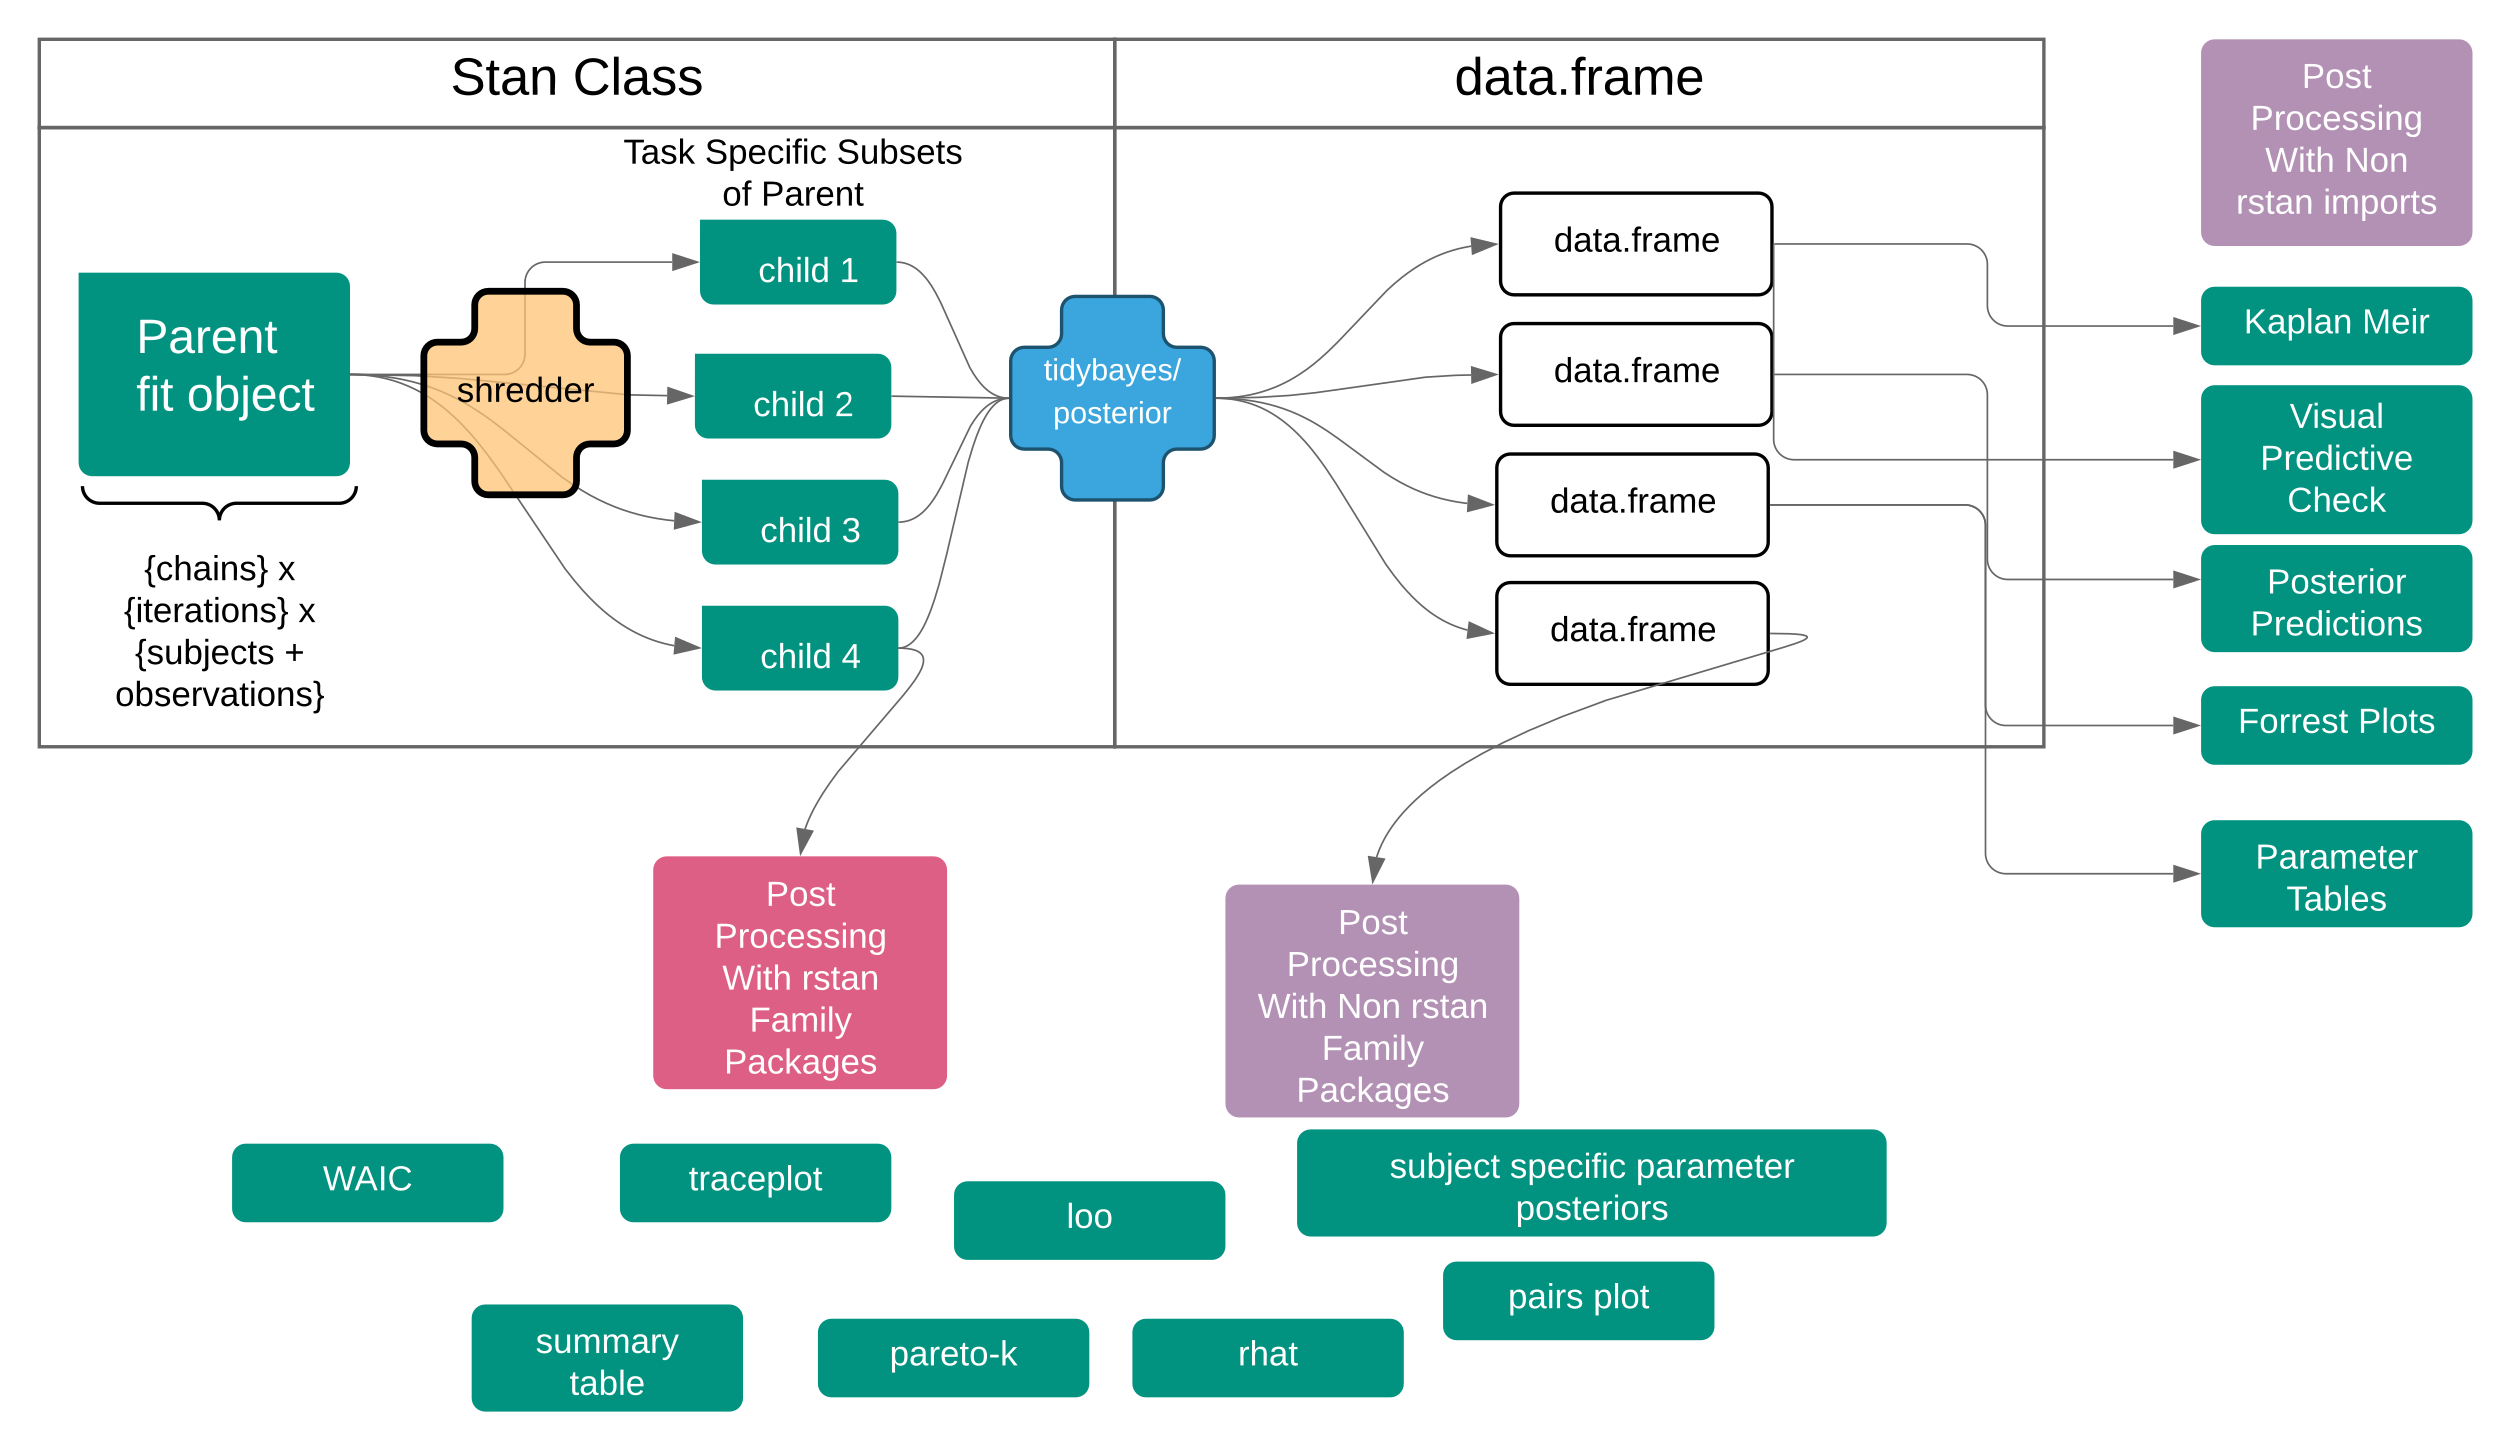 <svg xmlns="http://www.w3.org/2000/svg" xmlns:xlink="http://www.w3.org/1999/xlink" xmlns:lucid="lucid" width="1473.87" height="849.87"><g transform="translate(0 0)" lucid:page-tab-id="m-5o7ONTd-nK"><path d="M0 0h1473.87v849.87H0z" fill="#fff"/><path d="M23.17 75.22V23.17h634v52.05z" stroke="#666" stroke-width="2" fill-opacity="0"/><path d="M657.17 23.17h547.8v52.05h-547.8z" stroke="#666" stroke-width="2" fill-opacity="0"/><path d="M657.17 440.27h-634V75.22h634z" stroke="#666" stroke-width="2" fill="none"/><path d="M1204.96 75.22v365.05h-547.8V75.22z" stroke="#666" stroke-width="2" fill="none"/><use xlink:href="#a" transform="matrix(1,0,0,1,23.172,23.172) translate(242.475 32.675)"/><use xlink:href="#b" transform="matrix(1,0,0,1,23.172,23.172) translate(314.513 32.675)"/><use xlink:href="#c" transform="matrix(1,0,0,1,657.17,23.172) translate(200.332 32.675)"/><path d="M46.34 160.75h152c4.42 0 8 3.58 8 8v104c0 4.42-3.58 8-8 8h-144c-4.4 0-8-3.58-8-8zm16 0v120m-16-104h160" stroke="#000" stroke-opacity="0" stroke-width="2" fill="#019280"/><use xlink:href="#d" transform="matrix(1,0,0,1,67.345,181.75) translate(12.977 26.365)"/><use xlink:href="#e" transform="matrix(1,0,0,1,67.345,181.75) translate(12.977 60.351)"/><use xlink:href="#f" transform="matrix(1,0,0,1,67.345,181.75) translate(42.794 60.351)"/><g fill="none"><path d="M56.62 416.98c-4.42 0-8-3.58-8-8V294.6c0-4.4 3.58-8 8-8h145.45c4.42 0 8 3.6 8 8V409c0 4.42-3.58 8-8 8z"/><path d="M210.07 286.6c0 5.58-4.52 10.1-10.1 10.1h-60.54c-5.57 0-10.1 4.52-10.1 10.1 0-5.58-4.5-10.1-10.08-10.1H58.7c-5.56 0-10.08-4.52-10.08-10.1" stroke="#000" stroke-width="2"/></g><use xlink:href="#g" transform="matrix(1,0,0,1,53.62,321.88) translate(31.4 20.186)"/><use xlink:href="#h" transform="matrix(1,0,0,1,53.62,321.88) translate(110.301 20.186)"/><use xlink:href="#i" transform="matrix(1,0,0,1,53.62,321.88) translate(19.442 44.903)"/><use xlink:href="#h" transform="matrix(1,0,0,1,53.62,321.88) translate(122.259 44.903)"/><use xlink:href="#j" transform="matrix(1,0,0,1,53.62,321.88) translate(25.965 69.62)"/><use xlink:href="#k" transform="matrix(1,0,0,1,53.62,321.88) translate(114.02 69.62)"/><use xlink:href="#l" transform="matrix(1,0,0,1,53.62,321.88) translate(14.264 94.338)"/><path d="M884.66 121.83c0-4.42 3.58-8 8-8h144c4.4 0 8 3.58 8 8v44c0 4.42-3.6 8-8 8h-144c-4.42 0-8-3.58-8-8z" stroke="#000" stroke-width="2" fill="#fff"/><use xlink:href="#m" transform="matrix(1,0,0,1,889.656,118.829) translate(26.406 29.543)"/><path d="M1297.65 177.03c0-4.4 3.58-8 8-8h144c4.42 0 8 3.6 8 8v30.35c0 4.42-3.58 8-8 8h-144c-4.42 0-8-3.58-8-8z" stroke="#000" stroke-opacity="0" stroke-width="2" fill="#019280"/><use xlink:href="#n" transform="matrix(1,0,0,1,1302.651,174.034) translate(20.187 22.499)"/><use xlink:href="#o" transform="matrix(1,0,0,1,1302.651,174.034) translate(89.933 22.499)"/><path d="M1297.65 235.1c0-4.43 3.58-8 8-8h144c4.42 0 8 3.57 8 8v71.85c0 4.42-3.58 8-8 8h-144c-4.42 0-8-3.58-8-8z" stroke="#000" stroke-opacity="0" stroke-width="2" fill="#019280"/><use xlink:href="#p" transform="matrix(1,0,0,1,1302.651,232.089) translate(47.222 20.186)"/><use xlink:href="#q" transform="matrix(1,0,0,1,1302.651,232.089) translate(29.885 44.903)"/><use xlink:href="#r" transform="matrix(1,0,0,1,1302.651,232.089) translate(45.849 69.62)"/><path d="M1297.65 412.55c0-4.42 3.58-8 8-8h144c4.42 0 8 3.58 8 8v30.34c0 4.4-3.58 8-8 8h-144c-4.42 0-8-3.6-8-8z" stroke="#000" stroke-opacity="0" stroke-width="2" fill="#019280"/><use xlink:href="#s" transform="matrix(1,0,0,1,1302.651,409.548) translate(16.754 22.499)"/><use xlink:href="#t" transform="matrix(1,0,0,1,1302.651,409.548) translate(87.53 22.499)"/><path d="M1297.65 491.53c0-4.42 3.58-8 8-8h144c4.42 0 8 3.58 8 8v47.14c0 4.42-3.58 8-8 8h-144c-4.42 0-8-3.58-8-8z" stroke="#000" stroke-opacity="0" stroke-width="2" fill="#019280"/><use xlink:href="#u" transform="matrix(1,0,0,1,1302.651,488.529) translate(27.025 23.561)"/><use xlink:href="#v" transform="matrix(1,0,0,1,1302.651,488.529) translate(45.305 48.278)"/><path d="M136.83 682.25c0-4.42 3.58-8 8-8h144c4.42 0 8 3.58 8 8v30.34c0 4.4-3.58 8-8 8h-144c-4.42 0-8-3.6-8-8z" stroke="#000" stroke-opacity="0" stroke-width="2" fill="#019280"/><use xlink:href="#w" transform="matrix(1,0,0,1,141.828,679.249) translate(48.538 22.499)"/><path d="M365.48 682.25c0-4.42 3.58-8 8-8h144c4.42 0 8 3.58 8 8v30.34c0 4.4-3.58 8-8 8h-144c-4.42 0-8-3.6-8-8z" stroke="#000" stroke-opacity="0" stroke-width="2" fill="#019280"/><use xlink:href="#x" transform="matrix(1,0,0,1,370.479,679.249) translate(35.578 22.499)"/><path d="M667.6 785.46c0-4.42 3.57-8 8-8h144c4.4 0 8 3.58 8 8v30.34c0 4.42-3.6 8-8 8h-144c-4.43 0-8-3.58-8-8z" stroke="#000" stroke-opacity="0" stroke-width="2" fill="#019280"/><use xlink:href="#y" transform="matrix(1,0,0,1,672.585,782.456) translate(57.292 22.499)"/><path d="M482.2 785.46c0-4.42 3.6-8 8-8h144c4.42 0 8 3.58 8 8v30.34c0 4.42-3.58 8-8 8h-144c-4.4 0-8-3.58-8-8z" stroke="#000" stroke-opacity="0" stroke-width="2" fill="#019280"/><use xlink:href="#z" transform="matrix(1,0,0,1,487.206,782.456) translate(37.295 22.499)"/><path d="M1297.65 329.32c0-4.42 3.58-8 8-8h144c4.42 0 8 3.58 8 8v47.15c0 4.4-3.58 8-8 8h-144c-4.42 0-8-3.6-8-8z" stroke="#000" stroke-opacity="0" stroke-width="2" fill="#019280"/><use xlink:href="#A" transform="matrix(1,0,0,1,1302.651,326.323) translate(33.891 23.561)"/><use xlink:href="#B" transform="matrix(1,0,0,1,1302.651,326.323) translate(24.164 48.278)"/><path d="M562.45 704.42c0-4.42 3.58-8 8-8h144c4.42 0 8 3.58 8 8v30.35c0 4.4-3.58 8-8 8h-144c-4.42 0-8-3.6-8-8z" stroke="#000" stroke-opacity="0" stroke-width="2" fill="#019280"/><use xlink:href="#C" transform="matrix(1,0,0,1,567.45,701.422) translate(61.297 22.499)"/><path d="M850.76 751.77c0-4.42 3.58-8 8-8h144c4.42 0 8 3.58 8 8v30.34c0 4.43-3.58 8-8 8h-144c-4.42 0-8-3.57-8-8z" stroke="#000" stroke-opacity="0" stroke-width="2" fill="#019280"/><use xlink:href="#D" transform="matrix(1,0,0,1,855.757,748.766) translate(33.318 22.499)"/><use xlink:href="#E" transform="matrix(1,0,0,1,855.757,748.766) translate(83.554 22.499)"/><path d="M764.7 673.85c0-4.42 3.57-8 8-8h331.57c4.42 0 8 3.58 8 8V721c0 4.4-3.58 8-8 8H772.7c-4.43 0-8-3.6-8-8z" stroke="#000" stroke-opacity="0" stroke-width="2" fill="#019280"/><use xlink:href="#F" transform="matrix(1,0,0,1,769.687,670.851) translate(49.591 23.561)"/><use xlink:href="#G" transform="matrix(1,0,0,1,769.687,670.851) translate(120.481 23.561)"/><use xlink:href="#H" transform="matrix(1,0,0,1,769.687,670.851) translate(194.747 23.561)"/><use xlink:href="#I" transform="matrix(1,0,0,1,769.687,670.851) translate(123.885 48.278)"/><path d="M412.7 129.52h107.78c4.42 0 8 3.58 8 8v34c0 4.42-3.58 8-8 8h-99.8c-4.4 0-8-3.58-8-8zm11.57 0v50M412.7 141.1h115.78" stroke="#000" stroke-opacity="0" stroke-width="2" fill="#019280"/><use xlink:href="#J" transform="matrix(1,0,0,1,429.268,146.096) translate(17.805 20.186)"/><use xlink:href="#K" transform="matrix(1,0,0,1,429.268,146.096) translate(65.752 20.186)"/><path d="M409.7 208.55h107.78c4.42 0 8 3.58 8 8v34c0 4.42-3.58 8-8 8h-99.8c-4.4 0-8-3.58-8-8zm11.57 0v50m-11.58-38.42h115.78" stroke="#000" stroke-opacity="0" stroke-width="2" fill="#019280"/><use xlink:href="#J" transform="matrix(1,0,0,1,426.269,225.13) translate(17.805 20.186)"/><use xlink:href="#L" transform="matrix(1,0,0,1,426.269,225.13) translate(65.752 20.186)"/><path d="M413.83 282.83h107.8c4.4 0 8 3.58 8 8v34c0 4.42-3.6 8-8 8h-99.8c-4.42 0-8-3.58-8-8zm11.58 0v50m-11.57-38.42h115.8" stroke="#000" stroke-opacity="0" stroke-width="2" fill="#019280"/><use xlink:href="#J" transform="matrix(1,0,0,1,430.408,299.405) translate(17.805 20.186)"/><use xlink:href="#M" transform="matrix(1,0,0,1,430.408,299.405) translate(65.752 20.186)"/><path d="M347.6 75.95c0-4.42 3.57-8 8-8h224c4.4 0 8 3.58 8 8v47.14c0 4.4-3.6 8-8 8h-224c-4.43 0-8-3.6-8-8z" stroke="#000" stroke-opacity="0" stroke-width="2" fill="#fff" fill-opacity="0"/><use xlink:href="#N" transform="matrix(1,0,0,1,352.585,72.946) translate(14.958 23.561)"/><use xlink:href="#O" transform="matrix(1,0,0,1,352.585,72.946) translate(62.962 23.561)"/><use xlink:href="#P" transform="matrix(1,0,0,1,352.585,72.946) translate(140.661 23.561)"/><use xlink:href="#Q" transform="matrix(1,0,0,1,352.585,72.946) translate(73.261 48.278)"/><use xlink:href="#R" transform="matrix(1,0,0,1,352.585,72.946) translate(96.147 48.278)"/><path d="M206.84 220.75h90.68c6.62 0 12-5.37 12-12v-42.23c0-6.63 5.37-12 12-12h74.8" stroke="#666" fill="none"/><path d="M206.86 221.25h-.52v-1h.52z" fill="#666"/><path d="M411.07 154.52l-14.26 4.63v-9.27z" stroke="#666" fill="#666"/><path d="M206.85 220.76l38.22.73 26.6 1.65 99.3 9.66 22.34.44" stroke="#666" fill="none"/><path d="M206.87 220.26l-.02 1h-.5v-1z" fill="#666"/><path d="M408.07 233.52l-14.35 4.36.18-9.27z" stroke="#666" fill="#666"/><path d="M206.85 220.76l6.9.14 6.77.43 6.26.65 5.83.86 5.5 1.05 5.2 1.2 5 1.4 4.86 1.58 4.73 1.76 4.68 1.97 4.7 2.23 4.8 2.5 5.03 2.9 5.42 3.45 6.18 4.3 8.1 6.16 34.67 28.06 6.18 4.3 5.42 3.44 5 2.9 4.8 2.5 4.72 2.22 4.68 1.98 4.74 1.76 4.84 1.57 5 1.4 5.22 1.22 5.5 1.04 5.82.86 4.07.42" stroke="#666" fill="none"/><path d="M206.87 220.26l-.02 1h-.5v-1z" fill="#666"/><path d="M412.2 307.75l-14.46 3.93.45-9.26z" stroke="#666" fill="#666"/><path d="M884.66 198.75c0-4.42 3.58-8 8-8h144c4.4 0 8 3.58 8 8v44c0 4.42-3.6 8-8 8h-144c-4.42 0-8-3.58-8-8z" stroke="#000" stroke-width="2" fill="#fff"/><use xlink:href="#m" transform="matrix(1,0,0,1,889.656,195.75) translate(26.406 29.543)"/><path d="M882.45 275.67c0-4.42 3.58-8 8-8h144c4.42 0 8 3.58 8 8v44c0 4.42-3.58 8-8 8h-144c-4.42 0-8-3.58-8-8z" stroke="#000" stroke-width="2" fill="#fff"/><use xlink:href="#m" transform="matrix(1,0,0,1,887.45,272.672) translate(26.406 29.543)"/><path d="M1046.16 143.83h113.5c6.62 0 12 5.37 12 12v24.38c0 6.63 5.37 12 12 12h97.6" stroke="#666" fill="none"/><path d="M1046.17 144.33h-.5v-1h.5z" fill="#666"/><path d="M1296.03 192.2l-14.26 4.64v-9.27z" stroke="#666" fill="#666"/><path d="M1046.16 220.75h113.5c6.62 0 12 5.37 12 12v96.87c0 6.62 5.37 12 12 12h97.6" stroke="#666" fill="none"/><path d="M1046.17 221.25h-.5v-1h.5z" fill="#666"/><path d="M1296.03 341.62l-14.26 4.63v-9.27z" stroke="#666" fill="#666"/><path d="M1043.95 297.67h114.6c6.63 0 12 5.37 12 12v106.05c0 6.63 5.37 12 12 12h98.72" stroke="#666" fill="none"/><path d="M1043.96 298.17h-.5v-1h.5z" fill="#666"/><path d="M1296.03 427.72l-14.26 4.64v-9.27z" stroke="#666" fill="#666"/><path d="M1043.95 297.67h114.6c6.63 0 12 5.37 12 12V503.1c0 6.63 5.37 12 12 12h98.72" stroke="#666" fill="none"/><path d="M1043.96 298.17h-.5v-1h.5z" fill="#666"/><path d="M1296.03 515.1l-14.26 4.64v-9.27z" stroke="#666" fill="#666"/><path d="M1045.66 144.33v114.7c0 6.62 5.37 12 12 12h223.6M1045.66 144.34v-.5" stroke="#666" fill="none"/><path d="M1296.03 271.02l-14.26 4.63v-9.27z" stroke="#666" fill="#666"/><path d="M413.83 357.1h107.8c4.4 0 8 3.58 8 8v34c0 4.42-3.6 8-8 8h-99.8c-4.42 0-8-3.58-8-8zm11.58 0v50m-11.57-38.42h115.8" stroke="#000" stroke-opacity="0" stroke-width="2" fill="#019280"/><use xlink:href="#J" transform="matrix(1,0,0,1,430.408,373.681) translate(17.805 20.186)"/><use xlink:href="#S" transform="matrix(1,0,0,1,430.408,373.681) translate(65.752 20.186)"/><path d="M206.85 220.76l3.58.08 3.9.24 3.72.4 3.6.52 3.46.66 3.4.8 3.3.92 3.23 1.05 3.2 1.2 3.18 1.33 3.18 1.5 3.17 1.65 3.2 1.86 3.25 2.06 3.32 2.3 3.42 2.6 3.55 2.95 3.73 3.36 3.98 3.9 4.34 4.62 4.85 5.62 5.68 7.2 7.47 10.3 38.54 57.4 5.68 7.2 4.85 5.63 4.33 4.62 3.98 3.9 3.74 3.37 3.55 2.93 3.42 2.6 3.32 2.3 3.25 2.07 3.2 1.85 3.18 1.66 3.16 1.5 3.18 1.33 3.2 1.2 3.24 1.05 3.3.92 3.38.8 2.47.46" stroke="#666" fill="none"/><path d="M206.87 220.26l-.02 1h-.5v-1z" fill="#666"/><path d="M412.22 381.96l-14.62 3.36.82-9.23z" stroke="#666" fill="#666"/><path d="M530.12 382.1l1.86.05 1.83.12 1.47.15 1.18.17.97.18.82.2.7.18.58.2.52.18.45.2.4.18.34.18.32.2.28.17.26.18.23.17.2.18.2.17.2.18.15.17.15.18.14.17.13.18.12.18.1.2.12.17.1.2.08.2.08.2.07.2.06.2.06.24.04.23.04.24.04.27.02.28V389.78l-.03.36-.04.4-.08.43-.1.47-.14.53-.18.6-.24.7-.3.78-.42.92-.55 1.1-.75 1.36-1.03 1.7-1.5 2.27-2.34 3.2-4.18 5.25-38.42 45.02-5.23 7.2-3.85 5.77-2.96 4.87-2.32 4.2-1.84 3.7-1.47 3.3-1.18 2.98-.68 1.92" stroke="#666" fill="none"/><path d="M530.14 381.6l-.02 1h-.5v-1z" fill="#666"/><path d="M472 503.26l-2-14.86 9.1 1.65z" stroke="#666" fill="#666"/><path d="M528.98 154.53l.75.03 1.2.1 1.17.2 1.13.24 1.12.33 1.1.4 1.12.47 1.13.57 1.15.68 1.2.8 1.23.95 1.3 1.14 1.4 1.4 1.54 1.7 1.7 2.15 1.94 2.82 2.34 3.9 3.13 6.04 17.2 38.4 2.35 3.9 1.95 2.82 1.7 2.16 1.52 1.7 1.4 1.4 1.3 1.13 1.25.95 1.2.8 1.14.68 1.12.57 1.12.48 1.1.4 1.13.32 1.14.25 1.17.18 1.2.1.76.04" stroke="#666" fill="none"/><path d="M529 154.04l-.02 1-.5-.02v-1zM594.86 234.25v1h-.5v-1z" fill="#666"/><path d="M525.98 233.56l68.38 1.18" stroke="#666" fill="none"/><path d="M526 233.06l-.02 1h-.5v-1zM594.86 234.25v1h-.52l.02-1z" fill="#666"/><path d="M530.12 307.8l.95-.02 1.38-.14 1.34-.23 1.28-.3 1.28-.42 1.27-.5 1.27-.6 1.3-.74 1.34-.88 1.4-1.06 1.48-1.3 1.6-1.6 1.78-2.05 2.02-2.7 2.43-3.72 3.27-5.9 16.7-34.58 2.44-3.73 2.02-2.7 1.77-2.03 1.6-1.62 1.5-1.3 1.4-1.06 1.33-.88 1.3-.73 1.27-.6 1.27-.5 1.28-.4 1.3-.33 1.33-.23 1.38-.14.96-.03" stroke="#666" fill="none"/><path d="M530.15 308.3l-.53.03v-1l.5-.02zM594.86 235.25h-.5v-1h.5z" fill="#666"/><path d="M530.12 382.1l.4-.03.43-.05.44-.06.42-.1.43-.1.44-.1.42-.15.45-.16.45-.2.45-.2.47-.25.48-.28.5-.32.5-.35.54-.4.55-.47.6-.52.6-.6.67-.7.7-.8.74-.95.82-1.1.9-1.35.96-1.6 1.1-2 1.22-2.47 1.4-3.18 1.68-4.23 2.04-5.9 2.7-8.95 4.44-17.56 12.8-54.62 2.7-8.97 2.04-5.9 1.67-4.2 1.4-3.2 1.24-2.47 1.1-2 .97-1.6.9-1.33.8-1.12.75-.95.7-.8.65-.7.6-.6.6-.53.55-.46.53-.4.5-.35.5-.3.5-.3.46-.23.46-.22.45-.2.45-.15.44-.14.43-.12.43-.1.43-.08.43-.06.44-.05.4-.04" stroke="#666" fill="none"/><path d="M530.14 382.6h-.52v-1h.5zM594.86 235.25h-.5v-1h.5z" fill="#666"/><path d="M717.36 234.74l4.14-.08 4.32-.28 4.06-.42 3.85-.57 3.66-.7 3.5-.83 3.4-.95 3.3-1.08 3.25-1.2 3.2-1.34 3.17-1.5 3.2-1.66 3.22-1.87 3.3-2.1 3.47-2.4 3.68-2.8 4.03-3.33 4.67-4.2 6.06-5.95 28.92-30.36 4.66-4.2 4.04-3.33 3.67-2.78 3.46-2.4 3.32-2.1 3.23-1.88 3.2-1.66 3.17-1.5 3.2-1.34 3.23-1.2 3.3-1.08 3.4-.95 3.52-.8 3.67-.7.54-.1" stroke="#666" fill="none"/><path d="M717.4 235.24h-.54v-1h.5z" fill="#666"/><path d="M882.04 143.96l-13.86 5.73-.72-9.25z" stroke="#666" fill="#666"/><path d="M717.36 234.74l24.73-.48 18.05-1.12 15.5-1.63 64.72-9.14 18.06-1.12 8.85-.17" stroke="#666" fill="none"/><path d="M717.4 235.24h-.54v-1h.5z" fill="#666"/><path d="M882.04 220.78l-14.17 4.9-.18-9.25z" stroke="#666" fill="#666"/><path d="M717.36 234.76l5.92.12 5.82.37 5.34.56 4.95.74 4.63.88 4.4 1.03 4.2 1.18 4.07 1.32 4 1.48 3.96 1.67 4.02 1.9 4.17 2.17 4.47 2.6 5.1 3.24 6.8 4.74 26.66 19.67 5.1 3.26 4.5 2.6 4.16 2.17 4.02 1.9 3.96 1.66 4 1.48 4.06 1.32 4.2 1.17 4.4 1.03 4.64.9 4.95.72 1.23.12" stroke="#666" fill="none"/><path d="M717.4 234.26l-.03 1h-.5v-1z" fill="#666"/><path d="M879.83 297.58l-14.5 3.82.52-9.26z" stroke="#666" fill="#666"/><path d="M882.45 351.45c0-4.42 3.58-8 8-8h144c4.42 0 8 3.58 8 8v44c0 4.4-3.58 8-8 8h-144c-4.42 0-8-3.6-8-8z" stroke="#000" stroke-width="2" fill="#fff"/><g><use xlink:href="#m" transform="matrix(1,0,0,1,887.45,348.447) translate(26.406 29.543)"/></g><path d="M717.36 234.76l2.5.05 2.86.2 2.76.28 2.66.4 2.58.5 2.52.58 2.47.7 2.44.78 2.4.9 2.4 1 2.38 1.12 2.4 1.25 2.4 1.4 2.46 1.56 2.5 1.75 2.58 1.96 2.67 2.2 2.8 2.53 2.95 2.9 3.18 3.37 3.48 4.04 3.93 4.98 4.7 6.47 6.35 9.6 29.23 47.3 4.7 6.47 3.92 4.97 3.48 4.03 3.18 3.38 2.96 2.9 2.78 2.53 2.67 2.2 2.58 1.96 2.5 1.73 2.45 1.56 2.42 1.4 2.4 1.24 2.38 1.12 2.4 1 2.4.9 2.42.8 2.47.68.16.04" stroke="#666" fill="none"/><path d="M717.4 234.26l-.03 1h-.5v-1z" fill="#666"/><path d="M879.84 373.25l-14.72 2.88 1.12-9.2z" stroke="#666" fill="#666"/><path d="M1043.95 373.46l10.95.18 4.2.25 2.06.2 1.2.18.75.14.52.12.36.1.27.1.2.06.16.07.13.06.1.05.1.05.06.04.05.04.05.05.04.04.03.02.04.03.03.03.03.03.02.03.02.03v.02l.03.03v.03l.02.02v.03l.02.02v.04l.02.02v.24l-.02.03v.03l-.02.03v.02l-.02.03-.02.04-.02.02-.02.04-.03.04-.03.05-.05.05-.04.06-.06.06-.08.07-.1.07-.1.1-.16.1-.2.14-.26.18-.37.2-.52.3-.82.38-1.4.58-2.66.98-6.96 2.23-104.56 31.23-26 9.64-19.6 8.22-15.28 7.18-12.2 6.37-9.92 5.7-8.15 5.17-6.8 4.72-5.7 4.32-4.86 4-4.14 3.74-3.57 3.5-3.1 3.27-2.67 3.1-2.35 2.96-2.05 2.8-1.8 2.72-1.58 2.6-1.38 2.52-1.22 2.44-1.06 2.4-.92 2.3-.8 2.3-.15.5" stroke="#666" fill="none"/><path d="M1043.97 372.96v1h-.52v-1z" fill="#666"/><path d="M809.33 519.9l-2.4-14.8 9.17 1.43z" stroke="#666" fill="#666"/><path d="M278.07 777.06c0-4.42 3.58-8 8-8h144c4.42 0 8 3.58 8 8v47.14c0 4.42-3.58 8-8 8h-144c-4.42 0-8-3.58-8-8z" stroke="#000" stroke-opacity="0" stroke-width="2" fill="#019280"/><g><use xlink:href="#T" transform="matrix(1,0,0,1,283.068,774.057) translate(32.746 23.561)"/><use xlink:href="#U" transform="matrix(1,0,0,1,283.068,774.057) translate(52.715 48.278)"/></g><path d="M595.86 212.75c0-4.42 3.58-8 8-8h14c4.42 0 8-3.58 8-8v-14c0-4.42 3.58-8 8-8h44c4.42 0 8 3.58 8 8v14c0 4.42 3.58 8 8 8h14c4.42 0 8 3.58 8 8v44c0 4.42-3.58 8-8 8h-14c-4.42 0-8 3.58-8 8v14c0 4.42-3.58 8-8 8h-44c-4.42 0-8-3.58-8-8v-14c0-4.42-3.58-8-8-8h-14c-4.42 0-8-3.58-8-8z" stroke="#1d536f" stroke-width="2" fill="#3aa6dd"/><g><use xlink:href="#V" transform="matrix(1,0,0,1,595.862,174.752) translate(19.473 49.428)"/><use xlink:href="#W" transform="matrix(1,0,0,1,595.862,174.752) translate(25.031 74.764)"/></g><path d="M249.88 209.72c0-4.4 3.58-8 8-8h14c4.42 0 8-3.58 8-8v-14c0-4.4 3.58-8 8-8h44c4.42 0 8 3.6 8 8v14c0 4.42 3.58 8 8 8h14c4.42 0 8 3.6 8 8v44c0 4.42-3.58 8-8 8h-14c-4.42 0-8 3.6-8 8v14c0 4.42-3.58 8-8 8h-44c-4.42 0-8-3.58-8-8v-14c0-4.4-3.58-8-8-8h-14c-4.42 0-8-3.58-8-8z" stroke="#000" stroke-width="4" fill="#ffc374" fill-opacity=".75"/><g><use xlink:href="#X" transform="matrix(1,0,0,1,249.879,171.723) translate(19.434 65.186)"/></g><path d="M385.1 512.85c0-4.42 3.58-8 8-8h157.25c4.42 0 8 3.58 8 8v121.3c0 4.4-3.58 8-8 8H393.1c-4.42 0-8-3.6-8-8z" stroke="#000" stroke-opacity="0" stroke-width="2" fill="#de5f85"/><g><use xlink:href="#Y" transform="matrix(1,0,0,1,390.094,509.852) translate(61.402 24.186)"/><use xlink:href="#Z" transform="matrix(1,0,0,1,390.094,509.852) translate(31.135 48.903)"/><use xlink:href="#aa" transform="matrix(1,0,0,1,390.094,509.852) translate(35.741 73.62)"/><use xlink:href="#ab" transform="matrix(1,0,0,1,390.094,509.852) translate(82.544 73.62)"/><use xlink:href="#ac" transform="matrix(1,0,0,1,390.094,509.852) translate(51.79 98.338)"/><use xlink:href="#ad" transform="matrix(1,0,0,1,390.094,509.852) translate(36.8 123.055)"/></g><path d="M722.45 529.5c0-4.4 3.58-8 8-8H887.7c4.43 0 8 3.6 8 8v121.3c0 4.42-3.57 8-8 8H730.46c-4.42 0-8-3.58-8-8z" stroke="#000" stroke-opacity="0" stroke-width="2" fill="#b391b5"/><g><use xlink:href="#Y" transform="matrix(1,0,0,1,727.45,526.507) translate(61.402 24.186)"/><use xlink:href="#Z" transform="matrix(1,0,0,1,727.45,526.507) translate(31.135 48.903)"/><use xlink:href="#aa" transform="matrix(1,0,0,1,727.45,526.507) translate(14.028 73.62)"/><use xlink:href="#ae" transform="matrix(1,0,0,1,727.45,526.507) translate(60.83 73.62)"/><use xlink:href="#ab" transform="matrix(1,0,0,1,727.45,526.507) translate(104.257 73.62)"/><use xlink:href="#ac" transform="matrix(1,0,0,1,727.45,526.507) translate(51.79 98.338)"/><use xlink:href="#ad" transform="matrix(1,0,0,1,727.45,526.507) translate(36.8 123.055)"/></g><path d="M1297.65 31.17c0-4.42 3.58-8 8-8h144c4.42 0 8 3.58 8 8v105.85c0 4.42-3.58 8-8 8h-144c-4.42 0-8-3.58-8-8z" stroke="#000" stroke-opacity="0" stroke-width="2" fill="#b391b5"/><g><use xlink:href="#af" transform="matrix(1,0,0,1,1302.651,28.172) translate(54.402 23.686)"/><use xlink:href="#ag" transform="matrix(1,0,0,1,1302.651,28.172) translate(24.135 48.403)"/><use xlink:href="#ah" transform="matrix(1,0,0,1,1302.651,28.172) translate(32.746 73.12)"/><use xlink:href="#ai" transform="matrix(1,0,0,1,1302.651,28.172) translate(79.549 73.12)"/><use xlink:href="#aj" transform="matrix(1,0,0,1,1302.651,28.172) translate(15.61 97.838)"/><use xlink:href="#ak" transform="matrix(1,0,0,1,1302.651,28.172) translate(67.047 97.838)"/></g><defs><path d="M185-189c-5-48-123-54-124 2 14 75 158 14 163 119 3 78-121 87-175 55-17-10-28-26-33-46l33-7c5 56 141 63 141-1 0-78-155-14-162-118-5-82 145-84 179-34 5 7 8 16 11 25" id="al"/><path d="M59-47c-2 24 18 29 38 22v24C64 9 27 4 27-40v-127H5v-23h24l9-43h21v43h35v23H59v120" id="am"/><path d="M141-36C126-15 110 5 73 4 37 3 15-17 15-53c-1-64 63-63 125-63 3-35-9-54-41-54-24 1-41 7-42 31l-33-3c5-37 33-52 76-52 45 0 72 20 72 64v82c-1 20 7 32 28 27v20c-31 9-61-2-59-35zM48-53c0 20 12 33 32 33 41-3 63-29 60-74-43 2-92-5-92 41" id="an"/><path d="M117-194c89-4 53 116 60 194h-32v-121c0-31-8-49-39-48C34-167 62-67 57 0H25l-1-190h30c1 10-1 24 2 32 11-22 29-35 61-36" id="ao"/><g id="a"><use transform="matrix(0.086,0,0,0.086,0,0)" xlink:href="#al"/><use transform="matrix(0.086,0,0,0.086,20.582,0)" xlink:href="#am"/><use transform="matrix(0.086,0,0,0.086,29.158,0)" xlink:href="#an"/><use transform="matrix(0.086,0,0,0.086,46.31,0)" xlink:href="#ao"/></g><path d="M212-179c-10-28-35-45-73-45-59 0-87 40-87 99 0 60 29 101 89 101 43 0 62-24 78-52l27 14C228-24 195 4 139 4 59 4 22-46 18-125c-6-104 99-153 187-111 19 9 31 26 39 46" id="ap"/><path d="M24 0v-261h32V0H24" id="aq"/><path d="M135-143c-3-34-86-38-87 0 15 53 115 12 119 90S17 21 10-45l28-5c4 36 97 45 98 0-10-56-113-15-118-90-4-57 82-63 122-42 12 7 21 19 24 35" id="ar"/><g id="b"><use transform="matrix(0.086,0,0,0.086,0,0)" xlink:href="#ap"/><use transform="matrix(0.086,0,0,0.086,22.212,0)" xlink:href="#aq"/><use transform="matrix(0.086,0,0,0.086,28.987,0)" xlink:href="#an"/><use transform="matrix(0.086,0,0,0.086,46.139,0)" xlink:href="#ar"/><use transform="matrix(0.086,0,0,0.086,61.576,0)" xlink:href="#ar"/></g><path d="M85-194c31 0 48 13 60 33l-1-100h32l1 261h-30c-2-10 0-23-3-31C134-8 116 4 85 4 32 4 16-35 15-94c0-66 23-100 70-100zm9 24c-40 0-46 34-46 75 0 40 6 74 45 74 42 0 51-32 51-76 0-42-9-74-50-73" id="as"/><path d="M33 0v-38h34V0H33" id="at"/><path d="M101-234c-31-9-42 10-38 44h38v23H63V0H32v-167H5v-23h27c-7-52 17-82 69-68v24" id="au"/><path d="M114-163C36-179 61-72 57 0H25l-1-190h30c1 12-1 29 2 39 6-27 23-49 58-41v29" id="av"/><path d="M210-169c-67 3-38 105-44 169h-31v-121c0-29-5-50-35-48C34-165 62-65 56 0H25l-1-190h30c1 10-1 24 2 32 10-44 99-50 107 0 11-21 27-35 58-36 85-2 47 119 55 194h-31v-121c0-29-5-49-35-48" id="aw"/><path d="M100-194c63 0 86 42 84 106H49c0 40 14 67 53 68 26 1 43-12 49-29l28 8c-11 28-37 45-77 45C44 4 14-33 15-96c1-61 26-98 85-98zm52 81c6-60-76-77-97-28-3 7-6 17-6 28h103" id="ax"/><g id="c"><use transform="matrix(0.086,0,0,0.086,0,0)" xlink:href="#as"/><use transform="matrix(0.086,0,0,0.086,17.152,0)" xlink:href="#an"/><use transform="matrix(0.086,0,0,0.086,34.304,0)" xlink:href="#am"/><use transform="matrix(0.086,0,0,0.086,42.88,0)" xlink:href="#an"/><use transform="matrix(0.086,0,0,0.086,60.032,0)" xlink:href="#at"/><use transform="matrix(0.086,0,0,0.086,68.608,0)" xlink:href="#au"/><use transform="matrix(0.086,0,0,0.086,77.184,0)" xlink:href="#av"/><use transform="matrix(0.086,0,0,0.086,87.389,0)" xlink:href="#an"/><use transform="matrix(0.086,0,0,0.086,104.541,0)" xlink:href="#aw"/><use transform="matrix(0.086,0,0,0.086,130.183,0)" xlink:href="#ax"/></g><path fill="#fff" d="M30-248c87 1 191-15 191 75 0 78-77 80-158 76V0H30v-248zm33 125c57 0 124 11 124-50 0-59-68-47-124-48v98" id="ay"/><path fill="#fff" d="M141-36C126-15 110 5 73 4 37 3 15-17 15-53c-1-64 63-63 125-63 3-35-9-54-41-54-24 1-41 7-42 31l-33-3c5-37 33-52 76-52 45 0 72 20 72 64v82c-1 20 7 32 28 27v20c-31 9-61-2-59-35zM48-53c0 20 12 33 32 33 41-3 63-29 60-74-43 2-92-5-92 41" id="az"/><path fill="#fff" d="M114-163C36-179 61-72 57 0H25l-1-190h30c1 12-1 29 2 39 6-27 23-49 58-41v29" id="aA"/><path fill="#fff" d="M100-194c63 0 86 42 84 106H49c0 40 14 67 53 68 26 1 43-12 49-29l28 8c-11 28-37 45-77 45C44 4 14-33 15-96c1-61 26-98 85-98zm52 81c6-60-76-77-97-28-3 7-6 17-6 28h103" id="aB"/><path fill="#fff" d="M117-194c89-4 53 116 60 194h-32v-121c0-31-8-49-39-48C34-167 62-67 57 0H25l-1-190h30c1 10-1 24 2 32 11-22 29-35 61-36" id="aC"/><path fill="#fff" d="M59-47c-2 24 18 29 38 22v24C64 9 27 4 27-40v-127H5v-23h24l9-43h21v43h35v23H59v120" id="aD"/><g id="d"><use transform="matrix(0.079,0,0,0.079,0,0)" xlink:href="#ay"/><use transform="matrix(0.079,0,0,0.079,18.881,0)" xlink:href="#az"/><use transform="matrix(0.079,0,0,0.079,34.615,0)" xlink:href="#aA"/><use transform="matrix(0.079,0,0,0.079,43.977,0)" xlink:href="#aB"/><use transform="matrix(0.079,0,0,0.079,59.712,0)" xlink:href="#aC"/><use transform="matrix(0.079,0,0,0.079,75.446,0)" xlink:href="#aD"/></g><path fill="#fff" d="M101-234c-31-9-42 10-38 44h38v23H63V0H32v-167H5v-23h27c-7-52 17-82 69-68v24" id="aE"/><path fill="#fff" d="M24-231v-30h32v30H24zM24 0v-190h32V0H24" id="aF"/><g id="e"><use transform="matrix(0.079,0,0,0.079,0,0)" xlink:href="#aE"/><use transform="matrix(0.079,0,0,0.079,7.867,0)" xlink:href="#aF"/><use transform="matrix(0.079,0,0,0.079,14.082,0)" xlink:href="#aD"/></g><path fill="#fff" d="M100-194c62-1 85 37 85 99 1 63-27 99-86 99S16-35 15-95c0-66 28-99 85-99zM99-20c44 1 53-31 53-75 0-43-8-75-51-75s-53 32-53 75 10 74 51 75" id="aG"/><path fill="#fff" d="M115-194c53 0 69 39 70 98 0 66-23 100-70 100C84 3 66-7 56-30L54 0H23l1-261h32v101c10-23 28-34 59-34zm-8 174c40 0 45-34 45-75 0-40-5-75-45-74-42 0-51 32-51 76 0 43 10 73 51 73" id="aH"/><path fill="#fff" d="M24-231v-30h32v30H24zM-9 49c24 4 33-6 33-30v-209h32V24c2 40-23 58-65 49V49" id="aI"/><path fill="#fff" d="M96-169c-40 0-48 33-48 73s9 75 48 75c24 0 41-14 43-38l32 2c-6 37-31 61-74 61-59 0-76-41-82-99-10-93 101-131 147-64 4 7 5 14 7 22l-32 3c-4-21-16-35-41-35" id="aJ"/><g id="f"><use transform="matrix(0.079,0,0,0.079,0,0)" xlink:href="#aG"/><use transform="matrix(0.079,0,0,0.079,15.734,0)" xlink:href="#aH"/><use transform="matrix(0.079,0,0,0.079,31.469,0)" xlink:href="#aI"/><use transform="matrix(0.079,0,0,0.079,37.684,0)" xlink:href="#aB"/><use transform="matrix(0.079,0,0,0.079,53.418,0)" xlink:href="#aJ"/><use transform="matrix(0.079,0,0,0.079,67.579,0)" xlink:href="#aD"/></g><path d="M39-94c74 12-11 154 75 146v23c-44 4-70-10-70-52C44-23 55-84 6-82v-22c81 4-7-162 84-157h24v23c-82-15-2 131-75 144" id="aK"/><path d="M96-169c-40 0-48 33-48 73s9 75 48 75c24 0 41-14 43-38l32 2c-6 37-31 61-74 61-59 0-76-41-82-99-10-93 101-131 147-64 4 7 5 14 7 22l-32 3c-4-21-16-35-41-35" id="aL"/><path d="M106-169C34-169 62-67 57 0H25v-261h32l-1 103c12-21 28-36 61-36 89 0 53 116 60 194h-32v-121c2-32-8-49-39-48" id="aM"/><path d="M24-231v-30h32v30H24zM24 0v-190h32V0H24" id="aN"/><path d="M76-40C78 24 84 88 6 75V52C86 64 9-79 80-94c-40-6-34-59-34-106 1-29-11-41-40-38v-23c44-4 70 10 70 52 0 47-12 108 38 105v22c-26 1-39 14-38 42" id="aO"/><g id="g"><use transform="matrix(0.057,0,0,0.057,0,0)" xlink:href="#aK"/><use transform="matrix(0.057,0,0,0.057,6.866,0)" xlink:href="#aL"/><use transform="matrix(0.057,0,0,0.057,17.165,0)" xlink:href="#aM"/><use transform="matrix(0.057,0,0,0.057,28.608,0)" xlink:href="#an"/><use transform="matrix(0.057,0,0,0.057,40.051,0)" xlink:href="#aN"/><use transform="matrix(0.057,0,0,0.057,44.571,0)" xlink:href="#ao"/><use transform="matrix(0.057,0,0,0.057,56.014,0)" xlink:href="#ar"/><use transform="matrix(0.057,0,0,0.057,66.313,0)" xlink:href="#aO"/></g><path d="M141 0L90-78 38 0H4l68-98-65-92h35l48 74 47-74h35l-64 92 68 98h-35" id="aP"/><use transform="matrix(0.057,0,0,0.057,0,0)" xlink:href="#aP" id="h"/><path d="M100-194c62-1 85 37 85 99 1 63-27 99-86 99S16-35 15-95c0-66 28-99 85-99zM99-20c44 1 53-31 53-75 0-43-8-75-51-75s-53 32-53 75 10 74 51 75" id="aQ"/><g id="i"><use transform="matrix(0.057,0,0,0.057,0,0)" xlink:href="#aK"/><use transform="matrix(0.057,0,0,0.057,6.866,0)" xlink:href="#aN"/><use transform="matrix(0.057,0,0,0.057,11.386,0)" xlink:href="#am"/><use transform="matrix(0.057,0,0,0.057,17.107,0)" xlink:href="#ax"/><use transform="matrix(0.057,0,0,0.057,28.551,0)" xlink:href="#av"/><use transform="matrix(0.057,0,0,0.057,35.359,0)" xlink:href="#an"/><use transform="matrix(0.057,0,0,0.057,46.802,0)" xlink:href="#am"/><use transform="matrix(0.057,0,0,0.057,52.524,0)" xlink:href="#aN"/><use transform="matrix(0.057,0,0,0.057,57.044,0)" xlink:href="#aQ"/><use transform="matrix(0.057,0,0,0.057,68.487,0)" xlink:href="#ao"/><use transform="matrix(0.057,0,0,0.057,79.93,0)" xlink:href="#ar"/><use transform="matrix(0.057,0,0,0.057,90.229,0)" xlink:href="#aO"/></g><path d="M84 4C-5 8 30-112 23-190h32v120c0 31 7 50 39 49 72-2 45-101 50-169h31l1 190h-30c-1-10 1-25-2-33-11 22-28 36-60 37" id="aR"/><path d="M115-194c53 0 69 39 70 98 0 66-23 100-70 100C84 3 66-7 56-30L54 0H23l1-261h32v101c10-23 28-34 59-34zm-8 174c40 0 45-34 45-75 0-40-5-75-45-74-42 0-51 32-51 76 0 43 10 73 51 73" id="aS"/><path d="M24-231v-30h32v30H24zM-9 49c24 4 33-6 33-30v-209h32V24c2 40-23 58-65 49V49" id="aT"/><g id="j"><use transform="matrix(0.057,0,0,0.057,0,0)" xlink:href="#aK"/><use transform="matrix(0.057,0,0,0.057,6.866,0)" xlink:href="#ar"/><use transform="matrix(0.057,0,0,0.057,17.165,0)" xlink:href="#aR"/><use transform="matrix(0.057,0,0,0.057,28.608,0)" xlink:href="#aS"/><use transform="matrix(0.057,0,0,0.057,40.051,0)" xlink:href="#aT"/><use transform="matrix(0.057,0,0,0.057,44.571,0)" xlink:href="#ax"/><use transform="matrix(0.057,0,0,0.057,56.014,0)" xlink:href="#aL"/><use transform="matrix(0.057,0,0,0.057,66.313,0)" xlink:href="#am"/><use transform="matrix(0.057,0,0,0.057,72.034,0)" xlink:href="#ar"/></g><path d="M118-107v75H92v-75H18v-26h74v-75h26v75h74v26h-74" id="aU"/><use transform="matrix(0.057,0,0,0.057,0,0)" xlink:href="#aU" id="k"/><path d="M108 0H70L1-190h34L89-25l56-165h34" id="aV"/><g id="l"><use transform="matrix(0.057,0,0,0.057,0,0)" xlink:href="#aQ"/><use transform="matrix(0.057,0,0,0.057,11.443,0)" xlink:href="#aS"/><use transform="matrix(0.057,0,0,0.057,22.886,0)" xlink:href="#ar"/><use transform="matrix(0.057,0,0,0.057,33.185,0)" xlink:href="#ax"/><use transform="matrix(0.057,0,0,0.057,44.628,0)" xlink:href="#av"/><use transform="matrix(0.057,0,0,0.057,51.437,0)" xlink:href="#aV"/><use transform="matrix(0.057,0,0,0.057,61.736,0)" xlink:href="#an"/><use transform="matrix(0.057,0,0,0.057,73.179,0)" xlink:href="#am"/><use transform="matrix(0.057,0,0,0.057,78.9,0)" xlink:href="#aN"/><use transform="matrix(0.057,0,0,0.057,83.42,0)" xlink:href="#aQ"/><use transform="matrix(0.057,0,0,0.057,94.864,0)" xlink:href="#ao"/><use transform="matrix(0.057,0,0,0.057,106.307,0)" xlink:href="#ar"/><use transform="matrix(0.057,0,0,0.057,116.605,0)" xlink:href="#aO"/></g><g id="m"><use transform="matrix(0.057,0,0,0.057,0,0)" xlink:href="#as"/><use transform="matrix(0.057,0,0,0.057,11.43,0)" xlink:href="#an"/><use transform="matrix(0.057,0,0,0.057,22.861,0)" xlink:href="#am"/><use transform="matrix(0.057,0,0,0.057,28.576,0)" xlink:href="#an"/><use transform="matrix(0.057,0,0,0.057,40.006,0)" xlink:href="#at"/><use transform="matrix(0.057,0,0,0.057,45.722,0)" xlink:href="#au"/><use transform="matrix(0.057,0,0,0.057,51.437,0)" xlink:href="#av"/><use transform="matrix(0.057,0,0,0.057,58.238,0)" xlink:href="#an"/><use transform="matrix(0.057,0,0,0.057,69.668,0)" xlink:href="#aw"/><use transform="matrix(0.057,0,0,0.057,86.757,0)" xlink:href="#ax"/></g><path fill="#fff" d="M194 0L95-120 63-95V0H30v-248h33v124l119-124h40L117-140 236 0h-42" id="aW"/><path fill="#fff" d="M115-194c55 1 70 41 70 98S169 2 115 4C84 4 66-9 55-30l1 105H24l-1-265h31l2 30c10-21 28-34 59-34zm-8 174c40 0 45-34 45-75s-6-73-45-74c-42 0-51 32-51 76 0 43 10 73 51 73" id="aX"/><path fill="#fff" d="M24 0v-261h32V0H24" id="aY"/><g id="n"><use transform="matrix(0.057,0,0,0.057,0,0)" xlink:href="#aW"/><use transform="matrix(0.057,0,0,0.057,13.732,0)" xlink:href="#az"/><use transform="matrix(0.057,0,0,0.057,25.175,0)" xlink:href="#aX"/><use transform="matrix(0.057,0,0,0.057,36.618,0)" xlink:href="#aY"/><use transform="matrix(0.057,0,0,0.057,41.138,0)" xlink:href="#az"/><use transform="matrix(0.057,0,0,0.057,52.581,0)" xlink:href="#aC"/></g><path fill="#fff" d="M240 0l2-218c-23 76-54 145-80 218h-23L58-218 59 0H30v-248h44l77 211c21-75 51-140 76-211h43V0h-30" id="aZ"/><g id="o"><use transform="matrix(0.057,0,0,0.057,0,0)" xlink:href="#aZ"/><use transform="matrix(0.057,0,0,0.057,17.107,0)" xlink:href="#aB"/><use transform="matrix(0.057,0,0,0.057,28.551,0)" xlink:href="#aF"/><use transform="matrix(0.057,0,0,0.057,33.071,0)" xlink:href="#aA"/></g><path fill="#fff" d="M137 0h-34L2-248h35l83 218 83-218h36" id="ba"/><path fill="#fff" d="M135-143c-3-34-86-38-87 0 15 53 115 12 119 90S17 21 10-45l28-5c4 36 97 45 98 0-10-56-113-15-118-90-4-57 82-63 122-42 12 7 21 19 24 35" id="bb"/><path fill="#fff" d="M84 4C-5 8 30-112 23-190h32v120c0 31 7 50 39 49 72-2 45-101 50-169h31l1 190h-30c-1-10 1-25-2-33-11 22-28 36-60 37" id="bc"/><g id="p"><use transform="matrix(0.057,0,0,0.057,0,0)" xlink:href="#ba"/><use transform="matrix(0.057,0,0,0.057,13.331,0)" xlink:href="#aF"/><use transform="matrix(0.057,0,0,0.057,17.851,0)" xlink:href="#bb"/><use transform="matrix(0.057,0,0,0.057,28.15,0)" xlink:href="#bc"/><use transform="matrix(0.057,0,0,0.057,39.593,0)" xlink:href="#az"/><use transform="matrix(0.057,0,0,0.057,51.036,0)" xlink:href="#aY"/></g><path fill="#fff" d="M85-194c31 0 48 13 60 33l-1-100h32l1 261h-30c-2-10 0-23-3-31C134-8 116 4 85 4 32 4 16-35 15-94c0-66 23-100 70-100zm9 24c-40 0-46 34-46 75 0 40 6 74 45 74 42 0 51-32 51-76 0-42-9-74-50-73" id="bd"/><path fill="#fff" d="M108 0H70L1-190h34L89-25l56-165h34" id="be"/><g id="q"><use transform="matrix(0.057,0,0,0.057,0,0)" xlink:href="#ay"/><use transform="matrix(0.057,0,0,0.057,13.732,0)" xlink:href="#aA"/><use transform="matrix(0.057,0,0,0.057,20.54,0)" xlink:href="#aB"/><use transform="matrix(0.057,0,0,0.057,31.984,0)" xlink:href="#bd"/><use transform="matrix(0.057,0,0,0.057,43.427,0)" xlink:href="#aF"/><use transform="matrix(0.057,0,0,0.057,47.947,0)" xlink:href="#aJ"/><use transform="matrix(0.057,0,0,0.057,58.246,0)" xlink:href="#aD"/><use transform="matrix(0.057,0,0,0.057,63.967,0)" xlink:href="#aF"/><use transform="matrix(0.057,0,0,0.057,68.487,0)" xlink:href="#be"/><use transform="matrix(0.057,0,0,0.057,78.786,0)" xlink:href="#aB"/></g><path fill="#fff" d="M212-179c-10-28-35-45-73-45-59 0-87 40-87 99 0 60 29 101 89 101 43 0 62-24 78-52l27 14C228-24 195 4 139 4 59 4 22-46 18-125c-6-104 99-153 187-111 19 9 31 26 39 46" id="bf"/><path fill="#fff" d="M106-169C34-169 62-67 57 0H25v-261h32l-1 103c12-21 28-36 61-36 89 0 53 116 60 194h-32v-121c2-32-8-49-39-48" id="bg"/><path fill="#fff" d="M143 0L79-87 56-68V0H24v-261h32v163l83-92h37l-77 82L181 0h-38" id="bh"/><g id="r"><use transform="matrix(0.057,0,0,0.057,0,0)" xlink:href="#bf"/><use transform="matrix(0.057,0,0,0.057,14.819,0)" xlink:href="#bg"/><use transform="matrix(0.057,0,0,0.057,26.262,0)" xlink:href="#aB"/><use transform="matrix(0.057,0,0,0.057,37.705,0)" xlink:href="#aJ"/><use transform="matrix(0.057,0,0,0.057,48.004,0)" xlink:href="#bh"/></g><path fill="#fff" d="M63-220v92h138v28H63V0H30v-248h175v28H63" id="bi"/><g id="s"><use transform="matrix(0.057,0,0,0.057,0,0)" xlink:href="#bi"/><use transform="matrix(0.057,0,0,0.057,12.53,0)" xlink:href="#aG"/><use transform="matrix(0.057,0,0,0.057,23.973,0)" xlink:href="#aA"/><use transform="matrix(0.057,0,0,0.057,30.782,0)" xlink:href="#aA"/><use transform="matrix(0.057,0,0,0.057,37.591,0)" xlink:href="#aB"/><use transform="matrix(0.057,0,0,0.057,49.034,0)" xlink:href="#bb"/><use transform="matrix(0.057,0,0,0.057,59.333,0)" xlink:href="#aD"/></g><g id="t"><use transform="matrix(0.057,0,0,0.057,0,0)" xlink:href="#ay"/><use transform="matrix(0.057,0,0,0.057,13.732,0)" xlink:href="#aY"/><use transform="matrix(0.057,0,0,0.057,18.252,0)" xlink:href="#aG"/><use transform="matrix(0.057,0,0,0.057,29.695,0)" xlink:href="#aD"/><use transform="matrix(0.057,0,0,0.057,35.416,0)" xlink:href="#bb"/></g><path fill="#fff" d="M210-169c-67 3-38 105-44 169h-31v-121c0-29-5-50-35-48C34-165 62-65 56 0H25l-1-190h30c1 10-1 24 2 32 10-44 99-50 107 0 11-21 27-35 58-36 85-2 47 119 55 194h-31v-121c0-29-5-49-35-48" id="bj"/><g id="u"><use transform="matrix(0.057,0,0,0.057,0,0)" xlink:href="#ay"/><use transform="matrix(0.057,0,0,0.057,13.732,0)" xlink:href="#az"/><use transform="matrix(0.057,0,0,0.057,25.175,0)" xlink:href="#aA"/><use transform="matrix(0.057,0,0,0.057,31.984,0)" xlink:href="#az"/><use transform="matrix(0.057,0,0,0.057,43.427,0)" xlink:href="#bj"/><use transform="matrix(0.057,0,0,0.057,60.534,0)" xlink:href="#aB"/><use transform="matrix(0.057,0,0,0.057,71.977,0)" xlink:href="#aD"/><use transform="matrix(0.057,0,0,0.057,77.699,0)" xlink:href="#aB"/><use transform="matrix(0.057,0,0,0.057,89.142,0)" xlink:href="#aA"/></g><path fill="#fff" d="M127-220V0H93v-220H8v-28h204v28h-85" id="bk"/><g id="v"><use transform="matrix(0.057,0,0,0.057,0,0)" xlink:href="#bk"/><use transform="matrix(0.057,0,0,0.057,10.242,0)" xlink:href="#az"/><use transform="matrix(0.057,0,0,0.057,21.685,0)" xlink:href="#aH"/><use transform="matrix(0.057,0,0,0.057,33.128,0)" xlink:href="#aY"/><use transform="matrix(0.057,0,0,0.057,37.648,0)" xlink:href="#aB"/><use transform="matrix(0.057,0,0,0.057,49.091,0)" xlink:href="#bb"/></g><path fill="#fff" d="M266 0h-40l-56-210L115 0H75L2-248h35L96-30l15-64 43-154h32l59 218 59-218h35" id="bl"/><path fill="#fff" d="M205 0l-28-72H64L36 0H1l101-248h38L239 0h-34zm-38-99l-47-123c-12 45-31 82-46 123h93" id="bm"/><path fill="#fff" d="M33 0v-248h34V0H33" id="bn"/><g id="w"><use transform="matrix(0.057,0,0,0.057,0,0)" xlink:href="#bl"/><use transform="matrix(0.057,0,0,0.057,18.652,0)" xlink:href="#bm"/><use transform="matrix(0.057,0,0,0.057,32.384,0)" xlink:href="#bn"/><use transform="matrix(0.057,0,0,0.057,38.106,0)" xlink:href="#bf"/></g><g id="x"><use transform="matrix(0.057,0,0,0.057,0,0)" xlink:href="#aD"/><use transform="matrix(0.057,0,0,0.057,5.722,0)" xlink:href="#aA"/><use transform="matrix(0.057,0,0,0.057,12.53,0)" xlink:href="#az"/><use transform="matrix(0.057,0,0,0.057,23.973,0)" xlink:href="#aJ"/><use transform="matrix(0.057,0,0,0.057,34.272,0)" xlink:href="#aB"/><use transform="matrix(0.057,0,0,0.057,45.715,0)" xlink:href="#aX"/><use transform="matrix(0.057,0,0,0.057,57.158,0)" xlink:href="#aY"/><use transform="matrix(0.057,0,0,0.057,61.678,0)" xlink:href="#aG"/><use transform="matrix(0.057,0,0,0.057,73.122,0)" xlink:href="#aD"/></g><g id="y"><use transform="matrix(0.057,0,0,0.057,0,0)" xlink:href="#aA"/><use transform="matrix(0.057,0,0,0.057,6.809,0)" xlink:href="#bg"/><use transform="matrix(0.057,0,0,0.057,18.252,0)" xlink:href="#az"/><use transform="matrix(0.057,0,0,0.057,29.695,0)" xlink:href="#aD"/></g><path fill="#fff" d="M16-82v-28h88v28H16" id="bo"/><g id="z"><use transform="matrix(0.057,0,0,0.057,0,0)" xlink:href="#aX"/><use transform="matrix(0.057,0,0,0.057,11.443,0)" xlink:href="#az"/><use transform="matrix(0.057,0,0,0.057,22.886,0)" xlink:href="#aA"/><use transform="matrix(0.057,0,0,0.057,29.695,0)" xlink:href="#aB"/><use transform="matrix(0.057,0,0,0.057,41.138,0)" xlink:href="#aD"/><use transform="matrix(0.057,0,0,0.057,46.86,0)" xlink:href="#aG"/><use transform="matrix(0.057,0,0,0.057,58.303,0)" xlink:href="#bo"/><use transform="matrix(0.057,0,0,0.057,65.111,0)" xlink:href="#bh"/></g><g id="A"><use transform="matrix(0.057,0,0,0.057,0,0)" xlink:href="#ay"/><use transform="matrix(0.057,0,0,0.057,13.732,0)" xlink:href="#aG"/><use transform="matrix(0.057,0,0,0.057,25.175,0)" xlink:href="#bb"/><use transform="matrix(0.057,0,0,0.057,35.474,0)" xlink:href="#aD"/><use transform="matrix(0.057,0,0,0.057,41.195,0)" xlink:href="#aB"/><use transform="matrix(0.057,0,0,0.057,52.638,0)" xlink:href="#aA"/><use transform="matrix(0.057,0,0,0.057,59.447,0)" xlink:href="#aF"/><use transform="matrix(0.057,0,0,0.057,63.967,0)" xlink:href="#aG"/><use transform="matrix(0.057,0,0,0.057,75.41,0)" xlink:href="#aA"/></g><g id="B"><use transform="matrix(0.057,0,0,0.057,0,0)" xlink:href="#ay"/><use transform="matrix(0.057,0,0,0.057,13.732,0)" xlink:href="#aA"/><use transform="matrix(0.057,0,0,0.057,20.54,0)" xlink:href="#aB"/><use transform="matrix(0.057,0,0,0.057,31.984,0)" xlink:href="#bd"/><use transform="matrix(0.057,0,0,0.057,43.427,0)" xlink:href="#aF"/><use transform="matrix(0.057,0,0,0.057,47.947,0)" xlink:href="#aJ"/><use transform="matrix(0.057,0,0,0.057,58.246,0)" xlink:href="#aD"/><use transform="matrix(0.057,0,0,0.057,63.967,0)" xlink:href="#aF"/><use transform="matrix(0.057,0,0,0.057,68.487,0)" xlink:href="#aG"/><use transform="matrix(0.057,0,0,0.057,79.93,0)" xlink:href="#aC"/><use transform="matrix(0.057,0,0,0.057,91.373,0)" xlink:href="#bb"/></g><g id="C"><use transform="matrix(0.057,0,0,0.057,0,0)" xlink:href="#aY"/><use transform="matrix(0.057,0,0,0.057,4.52,0)" xlink:href="#aG"/><use transform="matrix(0.057,0,0,0.057,15.963,0)" xlink:href="#aG"/></g><g id="D"><use transform="matrix(0.057,0,0,0.057,0,0)" xlink:href="#aX"/><use transform="matrix(0.057,0,0,0.057,11.443,0)" xlink:href="#az"/><use transform="matrix(0.057,0,0,0.057,22.886,0)" xlink:href="#aF"/><use transform="matrix(0.057,0,0,0.057,27.406,0)" xlink:href="#aA"/><use transform="matrix(0.057,0,0,0.057,34.215,0)" xlink:href="#bb"/></g><g id="E"><use transform="matrix(0.057,0,0,0.057,0,0)" xlink:href="#aX"/><use transform="matrix(0.057,0,0,0.057,11.443,0)" xlink:href="#aY"/><use transform="matrix(0.057,0,0,0.057,15.963,0)" xlink:href="#aG"/><use transform="matrix(0.057,0,0,0.057,27.406,0)" xlink:href="#aD"/></g><g id="F"><use transform="matrix(0.057,0,0,0.057,0,0)" xlink:href="#bb"/><use transform="matrix(0.057,0,0,0.057,10.299,0)" xlink:href="#bc"/><use transform="matrix(0.057,0,0,0.057,21.742,0)" xlink:href="#aH"/><use transform="matrix(0.057,0,0,0.057,33.185,0)" xlink:href="#aI"/><use transform="matrix(0.057,0,0,0.057,37.705,0)" xlink:href="#aB"/><use transform="matrix(0.057,0,0,0.057,49.148,0)" xlink:href="#aJ"/><use transform="matrix(0.057,0,0,0.057,59.447,0)" xlink:href="#aD"/></g><g id="G"><use transform="matrix(0.057,0,0,0.057,0,0)" xlink:href="#bb"/><use transform="matrix(0.057,0,0,0.057,10.299,0)" xlink:href="#aX"/><use transform="matrix(0.057,0,0,0.057,21.742,0)" xlink:href="#aB"/><use transform="matrix(0.057,0,0,0.057,33.185,0)" xlink:href="#aJ"/><use transform="matrix(0.057,0,0,0.057,43.484,0)" xlink:href="#aF"/><use transform="matrix(0.057,0,0,0.057,48.004,0)" xlink:href="#aE"/><use transform="matrix(0.057,0,0,0.057,53.725,0)" xlink:href="#aF"/><use transform="matrix(0.057,0,0,0.057,58.246,0)" xlink:href="#aJ"/></g><g id="H"><use transform="matrix(0.057,0,0,0.057,0,0)" xlink:href="#aX"/><use transform="matrix(0.057,0,0,0.057,11.443,0)" xlink:href="#az"/><use transform="matrix(0.057,0,0,0.057,22.886,0)" xlink:href="#aA"/><use transform="matrix(0.057,0,0,0.057,29.695,0)" xlink:href="#az"/><use transform="matrix(0.057,0,0,0.057,41.138,0)" xlink:href="#bj"/><use transform="matrix(0.057,0,0,0.057,58.246,0)" xlink:href="#aB"/><use transform="matrix(0.057,0,0,0.057,69.689,0)" xlink:href="#aD"/><use transform="matrix(0.057,0,0,0.057,75.41,0)" xlink:href="#aB"/><use transform="matrix(0.057,0,0,0.057,86.853,0)" xlink:href="#aA"/></g><g id="I"><use transform="matrix(0.057,0,0,0.057,0,0)" xlink:href="#aX"/><use transform="matrix(0.057,0,0,0.057,11.443,0)" xlink:href="#aG"/><use transform="matrix(0.057,0,0,0.057,22.886,0)" xlink:href="#bb"/><use transform="matrix(0.057,0,0,0.057,33.185,0)" xlink:href="#aD"/><use transform="matrix(0.057,0,0,0.057,38.907,0)" xlink:href="#aB"/><use transform="matrix(0.057,0,0,0.057,50.35,0)" xlink:href="#aA"/><use transform="matrix(0.057,0,0,0.057,57.158,0)" xlink:href="#aF"/><use transform="matrix(0.057,0,0,0.057,61.678,0)" xlink:href="#aG"/><use transform="matrix(0.057,0,0,0.057,73.122,0)" xlink:href="#aA"/><use transform="matrix(0.057,0,0,0.057,79.93,0)" xlink:href="#bb"/></g><g id="J"><use transform="matrix(0.057,0,0,0.057,0,0)" xlink:href="#aJ"/><use transform="matrix(0.057,0,0,0.057,10.299,0)" xlink:href="#bg"/><use transform="matrix(0.057,0,0,0.057,21.742,0)" xlink:href="#aF"/><use transform="matrix(0.057,0,0,0.057,26.262,0)" xlink:href="#aY"/><use transform="matrix(0.057,0,0,0.057,30.782,0)" xlink:href="#bd"/></g><path fill="#fff" d="M27 0v-27h64v-190l-56 39v-29l58-41h29v221h61V0H27" id="bp"/><use transform="matrix(0.057,0,0,0.057,0,0)" xlink:href="#bp" id="K"/><path fill="#fff" d="M101-251c82-7 93 87 43 132L82-64C71-53 59-42 53-27h129V0H18c2-99 128-94 128-182 0-28-16-43-45-43s-46 15-49 41l-32-3c6-41 34-60 81-64" id="bq"/><use transform="matrix(0.057,0,0,0.057,0,0)" xlink:href="#bq" id="L"/><path fill="#fff" d="M126-127c33 6 58 20 58 59 0 88-139 92-164 29-3-8-5-16-6-25l32-3c6 27 21 44 54 44 32 0 52-15 52-46 0-38-36-46-79-43v-28c39 1 72-4 72-42 0-27-17-43-46-43-28 0-47 15-49 41l-32-3c6-42 35-63 81-64 48-1 79 21 79 65 0 36-21 52-52 59" id="br"/><use transform="matrix(0.057,0,0,0.057,0,0)" xlink:href="#br" id="M"/><path d="M127-220V0H93v-220H8v-28h204v28h-85" id="bs"/><path d="M143 0L79-87 56-68V0H24v-261h32v163l83-92h37l-77 82L181 0h-38" id="bt"/><g id="N"><use transform="matrix(0.057,0,0,0.057,0,0)" xlink:href="#bs"/><use transform="matrix(0.057,0,0,0.057,10.242,0)" xlink:href="#an"/><use transform="matrix(0.057,0,0,0.057,21.685,0)" xlink:href="#ar"/><use transform="matrix(0.057,0,0,0.057,31.984,0)" xlink:href="#bt"/></g><path d="M115-194c55 1 70 41 70 98S169 2 115 4C84 4 66-9 55-30l1 105H24l-1-265h31l2 30c10-21 28-34 59-34zm-8 174c40 0 45-34 45-75s-6-73-45-74c-42 0-51 32-51 76 0 43 10 73 51 73" id="bu"/><g id="O"><use transform="matrix(0.057,0,0,0.057,0,0)" xlink:href="#al"/><use transform="matrix(0.057,0,0,0.057,13.732,0)" xlink:href="#bu"/><use transform="matrix(0.057,0,0,0.057,25.175,0)" xlink:href="#ax"/><use transform="matrix(0.057,0,0,0.057,36.618,0)" xlink:href="#aL"/><use transform="matrix(0.057,0,0,0.057,46.917,0)" xlink:href="#aN"/><use transform="matrix(0.057,0,0,0.057,51.437,0)" xlink:href="#au"/><use transform="matrix(0.057,0,0,0.057,57.158,0)" xlink:href="#aN"/><use transform="matrix(0.057,0,0,0.057,61.678,0)" xlink:href="#aL"/></g><g id="P"><use transform="matrix(0.057,0,0,0.057,0,0)" xlink:href="#al"/><use transform="matrix(0.057,0,0,0.057,13.732,0)" xlink:href="#aR"/><use transform="matrix(0.057,0,0,0.057,25.175,0)" xlink:href="#aS"/><use transform="matrix(0.057,0,0,0.057,36.618,0)" xlink:href="#ar"/><use transform="matrix(0.057,0,0,0.057,46.917,0)" xlink:href="#ax"/><use transform="matrix(0.057,0,0,0.057,58.36,0)" xlink:href="#am"/><use transform="matrix(0.057,0,0,0.057,64.082,0)" xlink:href="#ar"/></g><g id="Q"><use transform="matrix(0.057,0,0,0.057,0,0)" xlink:href="#aQ"/><use transform="matrix(0.057,0,0,0.057,11.443,0)" xlink:href="#au"/></g><path d="M30-248c87 1 191-15 191 75 0 78-77 80-158 76V0H30v-248zm33 125c57 0 124 11 124-50 0-59-68-47-124-48v98" id="bv"/><g id="R"><use transform="matrix(0.057,0,0,0.057,0,0)" xlink:href="#bv"/><use transform="matrix(0.057,0,0,0.057,13.732,0)" xlink:href="#an"/><use transform="matrix(0.057,0,0,0.057,25.175,0)" xlink:href="#av"/><use transform="matrix(0.057,0,0,0.057,31.984,0)" xlink:href="#ax"/><use transform="matrix(0.057,0,0,0.057,43.427,0)" xlink:href="#ao"/><use transform="matrix(0.057,0,0,0.057,54.87,0)" xlink:href="#am"/></g><path fill="#fff" d="M155-56V0h-30v-56H8v-25l114-167h33v167h35v25h-35zm-30-156c-27 46-58 90-88 131h88v-131" id="bw"/><use transform="matrix(0.057,0,0,0.057,0,0)" xlink:href="#bw" id="S"/><path fill="#fff" d="M179-190L93 31C79 59 56 82 12 73V49c39 6 53-20 64-50L1-190h34L92-34l54-156h33" id="bx"/><g id="T"><use transform="matrix(0.057,0,0,0.057,0,0)" xlink:href="#bb"/><use transform="matrix(0.057,0,0,0.057,10.299,0)" xlink:href="#bc"/><use transform="matrix(0.057,0,0,0.057,21.742,0)" xlink:href="#bj"/><use transform="matrix(0.057,0,0,0.057,38.849,0)" xlink:href="#bj"/><use transform="matrix(0.057,0,0,0.057,55.957,0)" xlink:href="#az"/><use transform="matrix(0.057,0,0,0.057,67.4,0)" xlink:href="#aA"/><use transform="matrix(0.057,0,0,0.057,74.209,0)" xlink:href="#bx"/></g><g id="U"><use transform="matrix(0.057,0,0,0.057,0,0)" xlink:href="#aD"/><use transform="matrix(0.057,0,0,0.057,5.722,0)" xlink:href="#az"/><use transform="matrix(0.057,0,0,0.057,17.165,0)" xlink:href="#aH"/><use transform="matrix(0.057,0,0,0.057,28.608,0)" xlink:href="#aY"/><use transform="matrix(0.057,0,0,0.057,33.128,0)" xlink:href="#aB"/></g><path fill="#fff" d="M0 4l72-265h28L28 4H0" id="by"/><g id="V"><use transform="matrix(0.05,0,0,0.05,0,0)" xlink:href="#aD"/><use transform="matrix(0.05,0,0,0.05,5.006,0)" xlink:href="#aF"/><use transform="matrix(0.05,0,0,0.05,8.961,0)" xlink:href="#bd"/><use transform="matrix(0.05,0,0,0.05,18.974,0)" xlink:href="#bx"/><use transform="matrix(0.05,0,0,0.05,27.986,0)" xlink:href="#aH"/><use transform="matrix(0.05,0,0,0.05,37.998,0)" xlink:href="#az"/><use transform="matrix(0.05,0,0,0.05,48.011,0)" xlink:href="#bx"/><use transform="matrix(0.05,0,0,0.05,57.023,0)" xlink:href="#aB"/><use transform="matrix(0.05,0,0,0.05,67.035,0)" xlink:href="#bb"/><use transform="matrix(0.05,0,0,0.05,76.047,0)" xlink:href="#by"/></g><g id="W"><use transform="matrix(0.05,0,0,0.05,0,0)" xlink:href="#aX"/><use transform="matrix(0.05,0,0,0.05,10.013,0)" xlink:href="#aG"/><use transform="matrix(0.05,0,0,0.05,20.025,0)" xlink:href="#bb"/><use transform="matrix(0.05,0,0,0.05,29.037,0)" xlink:href="#aD"/><use transform="matrix(0.05,0,0,0.05,34.043,0)" xlink:href="#aB"/><use transform="matrix(0.05,0,0,0.05,44.056,0)" xlink:href="#aA"/><use transform="matrix(0.05,0,0,0.05,50.014,0)" xlink:href="#aF"/><use transform="matrix(0.05,0,0,0.05,53.969,0)" xlink:href="#aG"/><use transform="matrix(0.05,0,0,0.05,63.981,0)" xlink:href="#aA"/></g><g id="X"><use transform="matrix(0.057,0,0,0.057,0,0)" xlink:href="#ar"/><use transform="matrix(0.057,0,0,0.057,10.299,0)" xlink:href="#aM"/><use transform="matrix(0.057,0,0,0.057,21.742,0)" xlink:href="#av"/><use transform="matrix(0.057,0,0,0.057,28.551,0)" xlink:href="#ax"/><use transform="matrix(0.057,0,0,0.057,39.994,0)" xlink:href="#as"/><use transform="matrix(0.057,0,0,0.057,51.437,0)" xlink:href="#as"/><use transform="matrix(0.057,0,0,0.057,62.88,0)" xlink:href="#ax"/><use transform="matrix(0.057,0,0,0.057,74.323,0)" xlink:href="#av"/></g><g id="Y"><use transform="matrix(0.057,0,0,0.057,0,0)" xlink:href="#ay"/><use transform="matrix(0.057,0,0,0.057,13.732,0)" xlink:href="#aG"/><use transform="matrix(0.057,0,0,0.057,25.175,0)" xlink:href="#bb"/><use transform="matrix(0.057,0,0,0.057,35.474,0)" xlink:href="#aD"/></g><path fill="#fff" d="M177-190C167-65 218 103 67 71c-23-6-38-20-44-43l32-5c15 47 100 32 89-28v-30C133-14 115 1 83 1 29 1 15-40 15-95c0-56 16-97 71-98 29-1 48 16 59 35 1-10 0-23 2-32h30zM94-22c36 0 50-32 50-73 0-42-14-75-50-75-39 0-46 34-46 75s6 73 46 73" id="bz"/><g id="Z"><use transform="matrix(0.057,0,0,0.057,0,0)" xlink:href="#ay"/><use transform="matrix(0.057,0,0,0.057,13.732,0)" xlink:href="#aA"/><use transform="matrix(0.057,0,0,0.057,20.54,0)" xlink:href="#aG"/><use transform="matrix(0.057,0,0,0.057,31.984,0)" xlink:href="#aJ"/><use transform="matrix(0.057,0,0,0.057,42.282,0)" xlink:href="#aB"/><use transform="matrix(0.057,0,0,0.057,53.725,0)" xlink:href="#bb"/><use transform="matrix(0.057,0,0,0.057,64.024,0)" xlink:href="#bb"/><use transform="matrix(0.057,0,0,0.057,74.323,0)" xlink:href="#aF"/><use transform="matrix(0.057,0,0,0.057,78.843,0)" xlink:href="#aC"/><use transform="matrix(0.057,0,0,0.057,90.286,0)" xlink:href="#bz"/></g><g id="aa"><use transform="matrix(0.057,0,0,0.057,0,0)" xlink:href="#bl"/><use transform="matrix(0.057,0,0,0.057,19.396,0)" xlink:href="#aF"/><use transform="matrix(0.057,0,0,0.057,23.916,0)" xlink:href="#aD"/><use transform="matrix(0.057,0,0,0.057,29.638,0)" xlink:href="#bg"/></g><g id="ab"><use transform="matrix(0.057,0,0,0.057,0,0)" xlink:href="#aA"/><use transform="matrix(0.057,0,0,0.057,6.809,0)" xlink:href="#bb"/><use transform="matrix(0.057,0,0,0.057,17.107,0)" xlink:href="#aD"/><use transform="matrix(0.057,0,0,0.057,22.829,0)" xlink:href="#az"/><use transform="matrix(0.057,0,0,0.057,34.272,0)" xlink:href="#aC"/></g><g id="ac"><use transform="matrix(0.057,0,0,0.057,0,0)" xlink:href="#bi"/><use transform="matrix(0.057,0,0,0.057,12.53,0)" xlink:href="#az"/><use transform="matrix(0.057,0,0,0.057,23.973,0)" xlink:href="#bj"/><use transform="matrix(0.057,0,0,0.057,41.081,0)" xlink:href="#aF"/><use transform="matrix(0.057,0,0,0.057,45.601,0)" xlink:href="#aY"/><use transform="matrix(0.057,0,0,0.057,50.121,0)" xlink:href="#bx"/></g><g id="ad"><use transform="matrix(0.057,0,0,0.057,0,0)" xlink:href="#ay"/><use transform="matrix(0.057,0,0,0.057,13.732,0)" xlink:href="#az"/><use transform="matrix(0.057,0,0,0.057,25.175,0)" xlink:href="#aJ"/><use transform="matrix(0.057,0,0,0.057,35.474,0)" xlink:href="#bh"/><use transform="matrix(0.057,0,0,0.057,45.773,0)" xlink:href="#az"/><use transform="matrix(0.057,0,0,0.057,57.216,0)" xlink:href="#bz"/><use transform="matrix(0.057,0,0,0.057,68.659,0)" xlink:href="#aB"/><use transform="matrix(0.057,0,0,0.057,80.102,0)" xlink:href="#bb"/></g><path fill="#fff" d="M190 0L58-211 59 0H30v-248h39L202-35l-2-213h31V0h-41" id="bA"/><g id="ae"><use transform="matrix(0.057,0,0,0.057,0,0)" xlink:href="#bA"/><use transform="matrix(0.057,0,0,0.057,14.819,0)" xlink:href="#aG"/><use transform="matrix(0.057,0,0,0.057,26.262,0)" xlink:href="#aC"/></g><g id="af"><use transform="matrix(0.057,0,0,0.057,0,0)" xlink:href="#ay"/><use transform="matrix(0.057,0,0,0.057,13.732,0)" xlink:href="#aG"/><use transform="matrix(0.057,0,0,0.057,25.175,0)" xlink:href="#bb"/><use transform="matrix(0.057,0,0,0.057,35.474,0)" xlink:href="#aD"/></g><g id="ag"><use transform="matrix(0.057,0,0,0.057,0,0)" xlink:href="#ay"/><use transform="matrix(0.057,0,0,0.057,13.732,0)" xlink:href="#aA"/><use transform="matrix(0.057,0,0,0.057,20.54,0)" xlink:href="#aG"/><use transform="matrix(0.057,0,0,0.057,31.984,0)" xlink:href="#aJ"/><use transform="matrix(0.057,0,0,0.057,42.282,0)" xlink:href="#aB"/><use transform="matrix(0.057,0,0,0.057,53.725,0)" xlink:href="#bb"/><use transform="matrix(0.057,0,0,0.057,64.024,0)" xlink:href="#bb"/><use transform="matrix(0.057,0,0,0.057,74.323,0)" xlink:href="#aF"/><use transform="matrix(0.057,0,0,0.057,78.843,0)" xlink:href="#aC"/><use transform="matrix(0.057,0,0,0.057,90.286,0)" xlink:href="#bz"/></g><g id="ah"><use transform="matrix(0.057,0,0,0.057,0,0)" xlink:href="#bl"/><use transform="matrix(0.057,0,0,0.057,19.396,0)" xlink:href="#aF"/><use transform="matrix(0.057,0,0,0.057,23.916,0)" xlink:href="#aD"/><use transform="matrix(0.057,0,0,0.057,29.638,0)" xlink:href="#bg"/></g><g id="ai"><use transform="matrix(0.057,0,0,0.057,0,0)" xlink:href="#bA"/><use transform="matrix(0.057,0,0,0.057,14.819,0)" xlink:href="#aG"/><use transform="matrix(0.057,0,0,0.057,26.262,0)" xlink:href="#aC"/></g><g id="aj"><use transform="matrix(0.057,0,0,0.057,0,0)" xlink:href="#aA"/><use transform="matrix(0.057,0,0,0.057,6.809,0)" xlink:href="#bb"/><use transform="matrix(0.057,0,0,0.057,17.107,0)" xlink:href="#aD"/><use transform="matrix(0.057,0,0,0.057,22.829,0)" xlink:href="#az"/><use transform="matrix(0.057,0,0,0.057,34.272,0)" xlink:href="#aC"/></g><g id="ak"><use transform="matrix(0.057,0,0,0.057,0,0)" xlink:href="#aF"/><use transform="matrix(0.057,0,0,0.057,4.52,0)" xlink:href="#bj"/><use transform="matrix(0.057,0,0,0.057,21.628,0)" xlink:href="#aX"/><use transform="matrix(0.057,0,0,0.057,33.071,0)" xlink:href="#aG"/><use transform="matrix(0.057,0,0,0.057,44.514,0)" xlink:href="#aA"/><use transform="matrix(0.057,0,0,0.057,51.322,0)" xlink:href="#aD"/><use transform="matrix(0.057,0,0,0.057,57.044,0)" xlink:href="#bb"/></g></defs></g></svg>